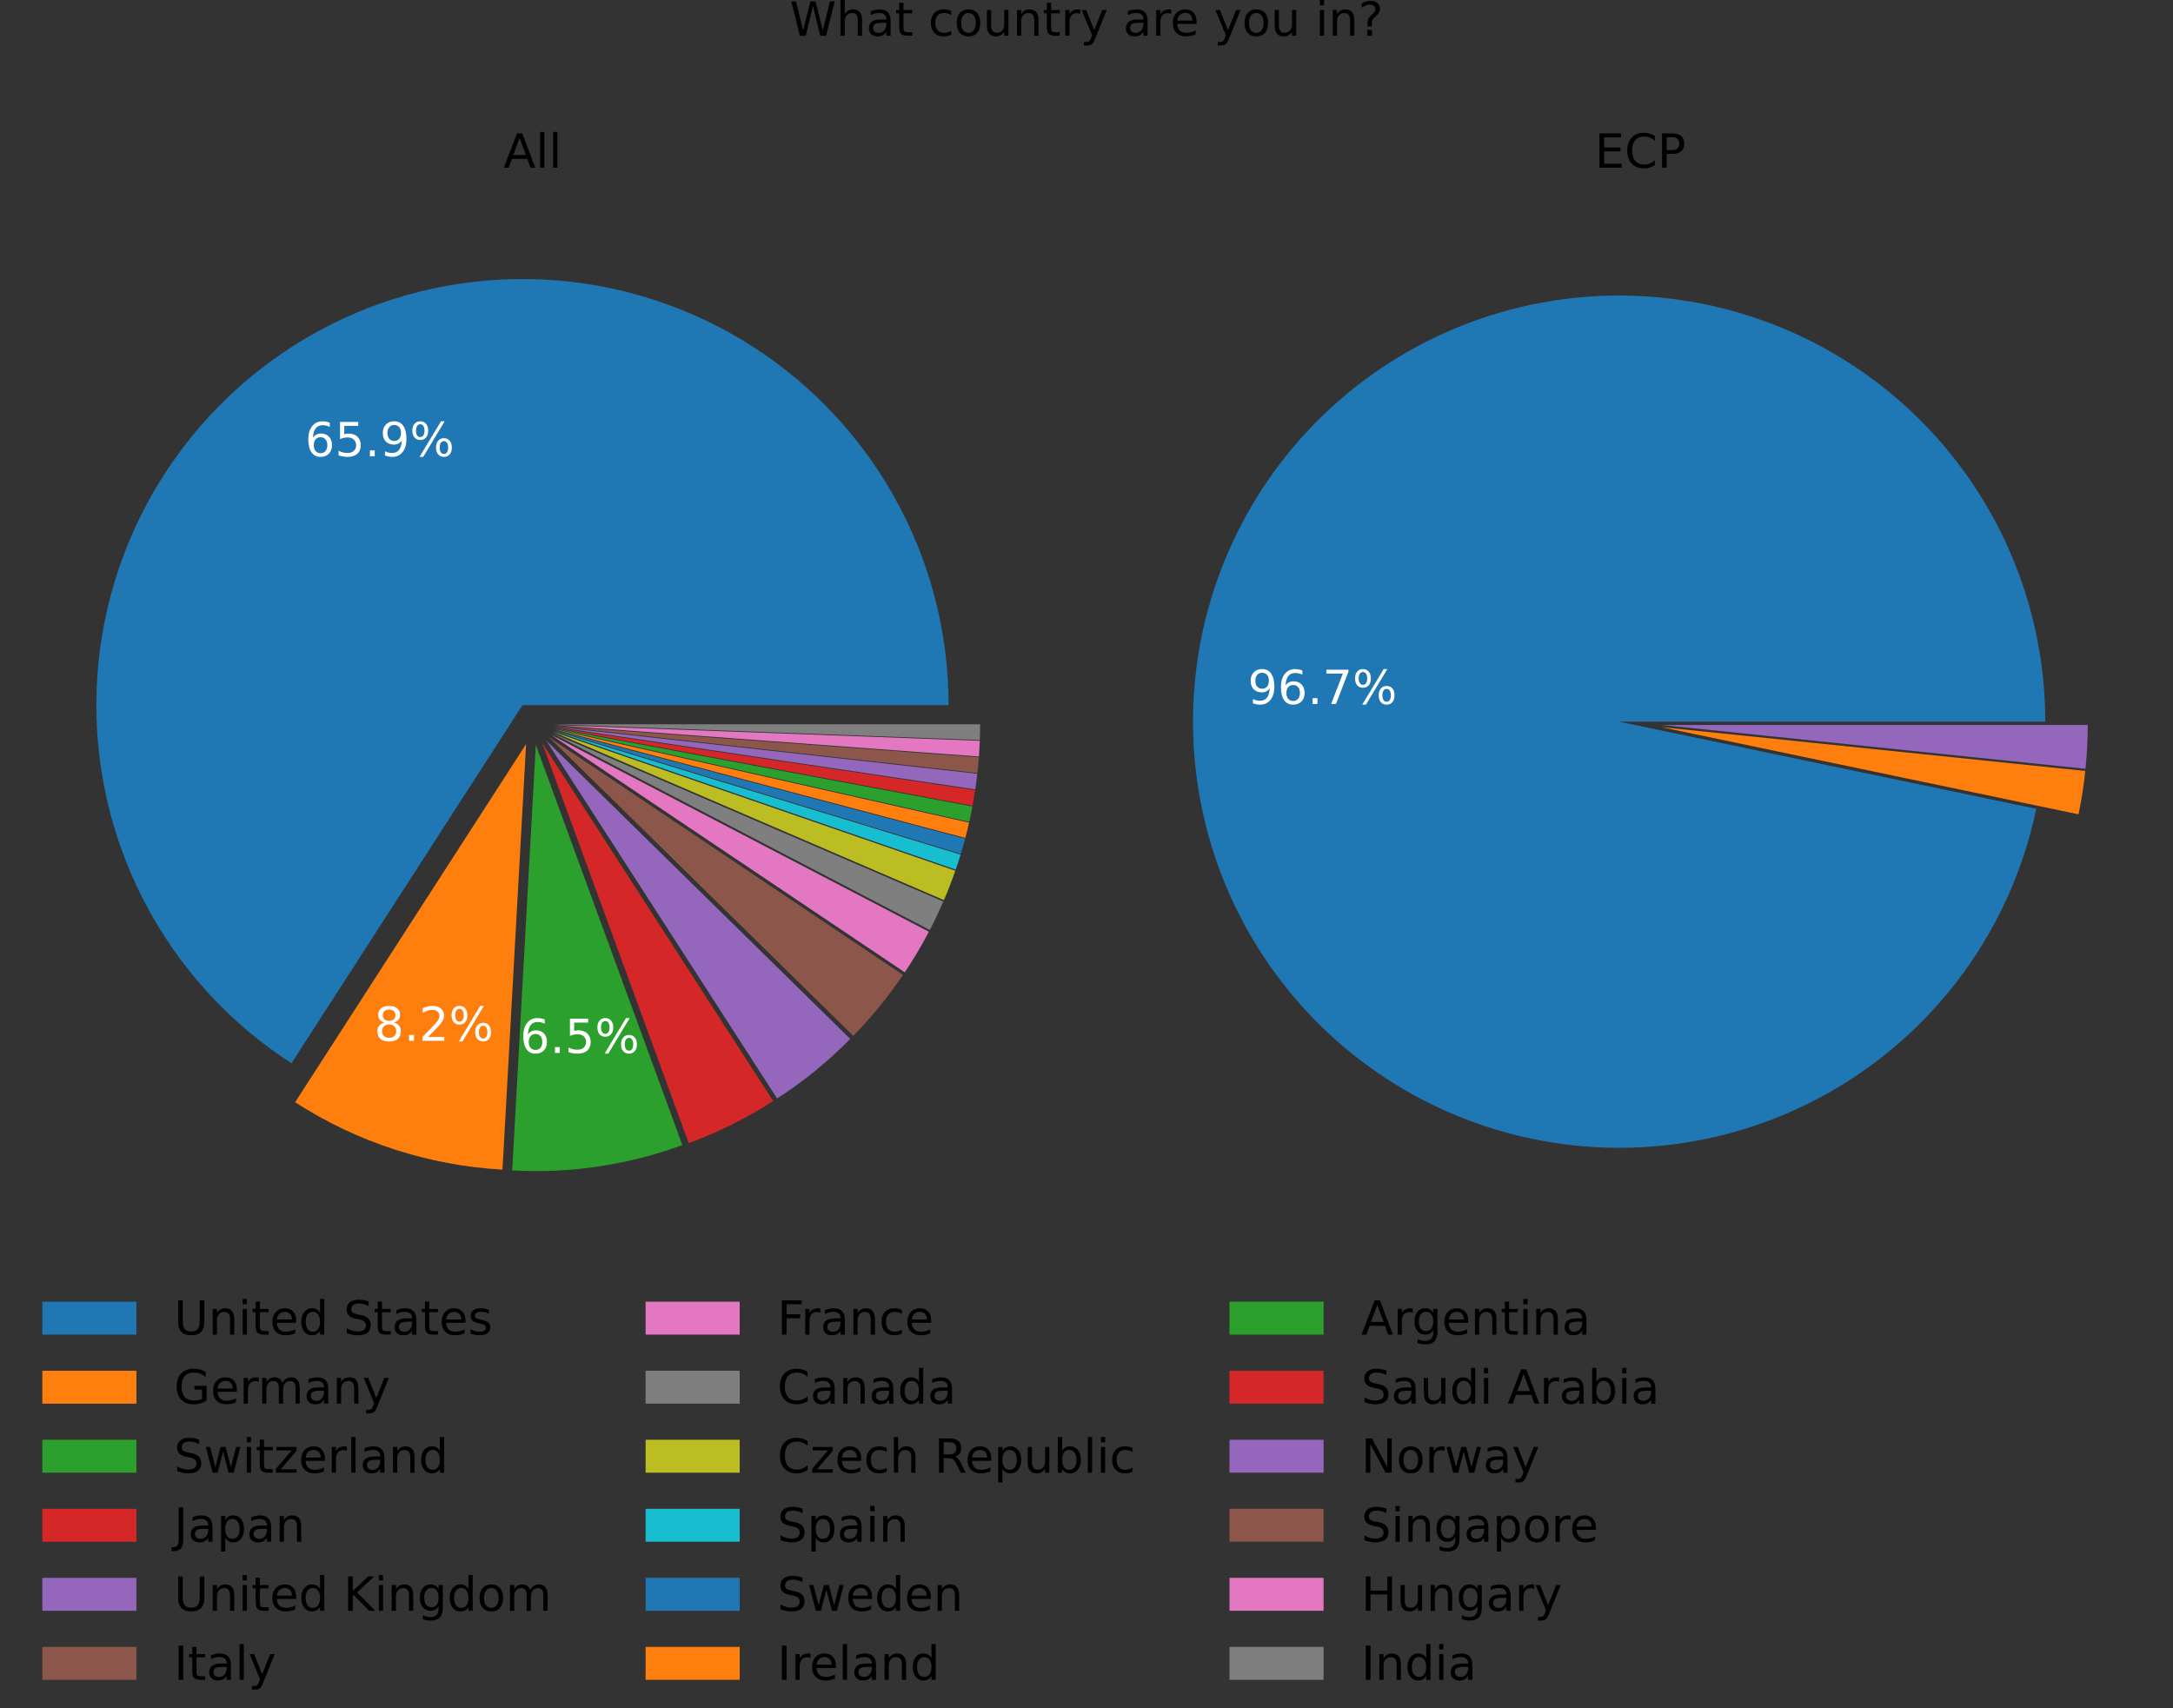 <?xml version="1.0" encoding="utf-8" standalone="no"?>
<!DOCTYPE svg PUBLIC "-//W3C//DTD SVG 1.1//EN"
  "http://www.w3.org/Graphics/SVG/1.1/DTD/svg11.dtd">
<!-- Created with matplotlib (https://matplotlib.org/) -->
<svg height="435.863pt" version="1.1" viewBox="0 0 554.4 435.863" width="554.4pt" xmlns="http://www.w3.org/2000/svg" xmlns:xlink="http://www.w3.org/1999/xlink">
 <rect x="0" y="0" width="554.4" height="435.863" fill="#333333" stroke="none"/>
 <defs>
  <style type="text/css">*{stroke-linecap:butt;stroke-linejoin:round;}</style>
 </defs>
 <g id="figure_1">
  <g id="patch_1">
   <path d="M 0 435.863 
L 554.4 435.863 
L 554.4 0 
L 0 0 
z
" style="fill:none;"/>
  </g>
  <g id="axes_1">
   <g id="patch_2">
    <path d="M 242.019 179.907 
C 242.019 161.051 237.113 142.515 227.786 126.128 
C 218.459 109.74 205.027 96.058 188.815 86.429 
C 172.602 76.801 154.161 71.554 135.308 71.205 
C 116.455 70.857 97.832 75.419 81.275 84.442 
C 64.718 93.465 50.79 106.641 40.863 122.673 
C 30.937 138.705 25.35 157.046 24.653 175.889 
C 23.956 194.732 28.173 213.437 36.889 230.158 
C 45.604 246.879 58.521 261.048 74.367 271.269 
L 133.299 179.907 
L 242.019 179.907 
z
" style="fill:#1f77b4;"/>
   </g>
   <g id="patch_3">
    <path d="M 75.288 281.212 
C 83.178 286.302 91.694 290.347 100.624 293.249 
C 109.553 296.15 118.821 297.883 128.196 298.403 
L 134.22 189.85 
L 75.288 281.212 
z
" style="fill:#ff7f0e;"/>
   </g>
   <g id="patch_4">
    <path d="M 130.676 298.61 
C 138.038 299.018 145.423 298.677 152.715 297.591 
C 160.008 296.505 167.172 294.68 174.095 292.144 
L 136.701 190.057 
L 130.676 298.61 
z
" style="fill:#2ca02c;"/>
   </g>
   <g id="patch_5">
    <path d="M 175.717 291.633 
C 179.491 290.25 183.186 288.66 186.784 286.868 
C 190.382 285.077 193.877 283.087 197.255 280.908 
L 138.323 189.546 
L 175.717 291.633 
z
" style="fill:#d62728;"/>
   </g>
   <g id="patch_6">
    <path d="M 198.266 280.256 
C 201.644 278.078 204.898 275.713 208.014 273.174 
C 211.129 270.635 214.102 267.925 216.918 265.057 
L 139.334 188.894 
L 198.266 280.256 
z
" style="fill:#9467bd;"/>
   </g>
   <g id="patch_7">
    <path d="M 217.698 264.277 
C 220.044 261.887 222.278 259.39 224.394 256.794 
C 226.51 254.197 228.505 251.505 230.372 248.724 
L 140.114 188.114 
L 217.698 264.277 
z
" style="fill:#8c564b;"/>
   </g>
   <g id="patch_8">
    <path d="M 230.831 248.066 
C 231.952 246.398 233.025 244.699 234.051 242.972 
C 235.077 241.244 236.055 239.488 236.984 237.707 
L 140.574 187.456 
L 230.831 248.066 
z
" style="fill:#e377c2;"/>
   </g>
   <g id="patch_9">
    <path d="M 237.22 237.263 
C 237.839 236.076 238.436 234.877 239.011 233.667 
C 239.586 232.457 240.138 231.236 240.668 230.006 
L 140.81 187.013 
L 237.22 237.263 
z
" style="fill:#7f7f7f;"/>
   </g>
   <g id="patch_10">
    <path d="M 240.827 229.637 
C 241.357 228.407 241.863 227.167 242.347 225.918 
C 242.831 224.669 243.292 223.411 243.729 222.145 
L 140.969 186.644 
L 240.827 229.637 
z
" style="fill:#bcbd22;"/>
   </g>
   <g id="patch_11">
    <path d="M 243.83 221.861 
C 244.049 221.228 244.262 220.593 244.469 219.956 
C 244.676 219.319 244.877 218.68 245.072 218.04 
L 141.07 186.36 
L 243.83 221.861 
z
" style="fill:#17becf;"/>
   </g>
   <g id="patch_12">
    <path d="M 245.131 217.848 
C 245.326 217.207 245.515 216.564 245.698 215.92 
C 245.881 215.276 246.059 214.63 246.23 213.983 
L 141.128 186.168 
L 245.131 217.848 
z
" style="fill:#1f77b4;"/>
   </g>
   <g id="patch_13">
    <path d="M 246.282 213.789 
C 246.453 213.141 246.618 212.492 246.778 211.842 
C 246.937 211.191 247.09 210.539 247.238 209.886 
L 141.18 185.973 
L 246.282 213.789 
z
" style="fill:#ff7f0e;"/>
   </g>
   <g id="patch_14">
    <path d="M 247.282 209.69 
C 247.429 209.037 247.57 208.382 247.706 207.726 
C 247.841 207.07 247.97 206.413 248.093 205.755 
L 141.224 185.777 
L 247.282 209.69 
z
" style="fill:#2ca02c;"/>
   </g>
   <g id="patch_15">
    <path d="M 248.13 205.557 
C 248.253 204.899 248.37 204.239 248.481 203.579 
C 248.592 202.918 248.696 202.257 248.795 201.595 
L 141.261 185.58 
L 248.13 205.557 
z
" style="fill:#d62728;"/>
   </g>
   <g id="patch_16">
    <path d="M 248.825 201.396 
C 248.923 200.733 249.016 200.07 249.102 199.406 
C 249.189 198.742 249.269 198.077 249.343 197.411 
L 141.291 185.381 
L 248.825 201.396 
z
" style="fill:#9467bd;"/>
   </g>
   <g id="patch_17">
    <path d="M 249.365 197.212 
C 249.439 196.546 249.507 195.88 249.569 195.213 
C 249.631 194.546 249.686 193.879 249.736 193.211 
L 141.313 185.182 
L 249.365 197.212 
z
" style="fill:#8c564b;"/>
   </g>
   <g id="patch_18">
    <path d="M 249.751 193.01 
C 249.8 192.343 249.844 191.674 249.881 191.006 
C 249.918 190.337 249.949 189.668 249.973 188.999 
L 141.328 184.981 
L 249.751 193.01 
z
" style="fill:#e377c2;"/>
   </g>
   <g id="patch_19">
    <path d="M 249.981 188.798 
C 250.006 188.129 250.024 187.459 250.037 186.789 
C 250.049 186.12 250.055 185.45 250.055 184.78 
L 141.335 184.78 
L 249.981 188.798 
z
" style="fill:#7f7f7f;"/>
   </g>
   <g id="matplotlib.axis_1"/>
   <g id="matplotlib.axis_2"/>
   <g id="text_1">
    <!-- 65.9% -->
    <g style="fill:#ffffff;" transform="translate(77.822 116.393)scale(0.12 -0.12)">
     <defs>
      <path d="M 33.016 40.375 
Q 26.375 40.375 22.484 35.828 
Q 18.609 31.297 18.609 23.391 
Q 18.609 15.531 22.484 10.953 
Q 26.375 6.391 33.016 6.391 
Q 39.656 6.391 43.531 10.953 
Q 47.406 15.531 47.406 23.391 
Q 47.406 31.297 43.531 35.828 
Q 39.656 40.375 33.016 40.375 
z
M 52.594 71.297 
L 52.594 62.312 
Q 48.875 64.062 45.094 64.984 
Q 41.312 65.922 37.594 65.922 
Q 27.828 65.922 22.672 59.328 
Q 17.531 52.734 16.797 39.406 
Q 19.672 43.656 24.016 45.922 
Q 28.375 48.188 33.594 48.188 
Q 44.578 48.188 50.953 41.516 
Q 57.328 34.859 57.328 23.391 
Q 57.328 12.156 50.688 5.359 
Q 44.047 -1.422 33.016 -1.422 
Q 20.359 -1.422 13.672 8.266 
Q 6.984 17.969 6.984 36.375 
Q 6.984 53.656 15.188 63.938 
Q 23.391 74.219 37.203 74.219 
Q 40.922 74.219 44.703 73.484 
Q 48.484 72.75 52.594 71.297 
z
" id="DejaVuSans-54"/>
      <path d="M 10.797 72.906 
L 49.516 72.906 
L 49.516 64.594 
L 19.828 64.594 
L 19.828 46.734 
Q 21.969 47.469 24.109 47.828 
Q 26.266 48.188 28.422 48.188 
Q 40.625 48.188 47.75 41.5 
Q 54.891 34.812 54.891 23.391 
Q 54.891 11.625 47.562 5.094 
Q 40.234 -1.422 26.906 -1.422 
Q 22.312 -1.422 17.547 -0.641 
Q 12.797 0.141 7.719 1.703 
L 7.719 11.625 
Q 12.109 9.234 16.797 8.062 
Q 21.484 6.891 26.703 6.891 
Q 35.156 6.891 40.078 11.328 
Q 45.016 15.766 45.016 23.391 
Q 45.016 31 40.078 35.438 
Q 35.156 39.891 26.703 39.891 
Q 22.75 39.891 18.812 39.016 
Q 14.891 38.141 10.797 36.281 
z
" id="DejaVuSans-53"/>
      <path d="M 10.688 12.406 
L 21 12.406 
L 21 0 
L 10.688 0 
z
" id="DejaVuSans-46"/>
      <path d="M 10.984 1.516 
L 10.984 10.5 
Q 14.703 8.734 18.5 7.812 
Q 22.312 6.891 25.984 6.891 
Q 35.75 6.891 40.891 13.453 
Q 46.047 20.016 46.781 33.406 
Q 43.953 29.203 39.594 26.953 
Q 35.25 24.703 29.984 24.703 
Q 19.047 24.703 12.672 31.312 
Q 6.297 37.938 6.297 49.422 
Q 6.297 60.641 12.938 67.422 
Q 19.578 74.219 30.609 74.219 
Q 43.266 74.219 49.922 64.516 
Q 56.594 54.828 56.594 36.375 
Q 56.594 19.141 48.406 8.859 
Q 40.234 -1.422 26.422 -1.422 
Q 22.703 -1.422 18.891 -0.688 
Q 15.094 0.047 10.984 1.516 
z
M 30.609 32.422 
Q 37.25 32.422 41.125 36.953 
Q 45.016 41.5 45.016 49.422 
Q 45.016 57.281 41.125 61.844 
Q 37.25 66.406 30.609 66.406 
Q 23.969 66.406 20.094 61.844 
Q 16.219 57.281 16.219 49.422 
Q 16.219 41.5 20.094 36.953 
Q 23.969 32.422 30.609 32.422 
z
" id="DejaVuSans-57"/>
      <path d="M 72.703 32.078 
Q 68.453 32.078 66.031 28.469 
Q 63.625 24.859 63.625 18.406 
Q 63.625 12.062 66.031 8.422 
Q 68.453 4.781 72.703 4.781 
Q 76.859 4.781 79.266 8.422 
Q 81.688 12.062 81.688 18.406 
Q 81.688 24.812 79.266 28.438 
Q 76.859 32.078 72.703 32.078 
z
M 72.703 38.281 
Q 80.422 38.281 84.953 32.906 
Q 89.5 27.547 89.5 18.406 
Q 89.5 9.281 84.938 3.922 
Q 80.375 -1.422 72.703 -1.422 
Q 64.891 -1.422 60.344 3.922 
Q 55.812 9.281 55.812 18.406 
Q 55.812 27.594 60.375 32.938 
Q 64.938 38.281 72.703 38.281 
z
M 22.312 68.016 
Q 18.109 68.016 15.688 64.375 
Q 13.281 60.75 13.281 54.391 
Q 13.281 47.953 15.672 44.328 
Q 18.062 40.719 22.312 40.719 
Q 26.562 40.719 28.969 44.328 
Q 31.391 47.953 31.391 54.391 
Q 31.391 60.688 28.953 64.344 
Q 26.516 68.016 22.312 68.016 
z
M 66.406 74.219 
L 74.219 74.219 
L 28.609 -1.422 
L 20.797 -1.422 
z
M 22.312 74.219 
Q 30.031 74.219 34.609 68.875 
Q 39.203 63.531 39.203 54.391 
Q 39.203 45.172 34.641 39.844 
Q 30.078 34.516 22.312 34.516 
Q 14.547 34.516 10.031 39.859 
Q 5.516 45.219 5.516 54.391 
Q 5.516 63.484 10.047 68.844 
Q 14.594 74.219 22.312 74.219 
z
" id="DejaVuSans-37"/>
     </defs>
     <use xlink:href="#DejaVuSans-54"/>
     <use x="63.623" xlink:href="#DejaVuSans-53"/>
     <use x="127.246" xlink:href="#DejaVuSans-46"/>
     <use x="159.033" xlink:href="#DejaVuSans-57"/>
     <use x="222.656" xlink:href="#DejaVuSans-37"/>
    </g>
   </g>
   <g id="text_2">
    <!-- 8.2% -->
    <g style="fill:#ffffff;" transform="translate(95.46 265.54)scale(0.12 -0.12)">
     <defs>
      <path d="M 31.781 34.625 
Q 24.75 34.625 20.719 30.859 
Q 16.703 27.094 16.703 20.516 
Q 16.703 13.922 20.719 10.156 
Q 24.75 6.391 31.781 6.391 
Q 38.812 6.391 42.859 10.172 
Q 46.922 13.969 46.922 20.516 
Q 46.922 27.094 42.891 30.859 
Q 38.875 34.625 31.781 34.625 
z
M 21.922 38.812 
Q 15.578 40.375 12.031 44.719 
Q 8.5 49.078 8.5 55.328 
Q 8.5 64.062 14.719 69.141 
Q 20.953 74.219 31.781 74.219 
Q 42.672 74.219 48.875 69.141 
Q 55.078 64.062 55.078 55.328 
Q 55.078 49.078 51.531 44.719 
Q 48 40.375 41.703 38.812 
Q 48.828 37.156 52.797 32.312 
Q 56.781 27.484 56.781 20.516 
Q 56.781 9.906 50.312 4.234 
Q 43.844 -1.422 31.781 -1.422 
Q 19.734 -1.422 13.25 4.234 
Q 6.781 9.906 6.781 20.516 
Q 6.781 27.484 10.781 32.312 
Q 14.797 37.156 21.922 38.812 
z
M 18.312 54.391 
Q 18.312 48.734 21.844 45.562 
Q 25.391 42.391 31.781 42.391 
Q 38.141 42.391 41.719 45.562 
Q 45.312 48.734 45.312 54.391 
Q 45.312 60.062 41.719 63.234 
Q 38.141 66.406 31.781 66.406 
Q 25.391 66.406 21.844 63.234 
Q 18.312 60.062 18.312 54.391 
z
" id="DejaVuSans-56"/>
      <path d="M 19.188 8.297 
L 53.609 8.297 
L 53.609 0 
L 7.328 0 
L 7.328 8.297 
Q 12.938 14.109 22.625 23.891 
Q 32.328 33.688 34.812 36.531 
Q 39.547 41.844 41.422 45.531 
Q 43.312 49.219 43.312 52.781 
Q 43.312 58.594 39.234 62.25 
Q 35.156 65.922 28.609 65.922 
Q 23.969 65.922 18.812 64.312 
Q 13.672 62.703 7.812 59.422 
L 7.812 69.391 
Q 13.766 71.781 18.938 73 
Q 24.125 74.219 28.422 74.219 
Q 39.75 74.219 46.484 68.547 
Q 53.219 62.891 53.219 53.422 
Q 53.219 48.922 51.531 44.891 
Q 49.859 40.875 45.406 35.406 
Q 44.188 33.984 37.641 27.219 
Q 31.109 20.453 19.188 8.297 
z
" id="DejaVuSans-50"/>
     </defs>
     <use xlink:href="#DejaVuSans-56"/>
     <use x="63.623" xlink:href="#DejaVuSans-46"/>
     <use x="95.41" xlink:href="#DejaVuSans-50"/>
     <use x="159.033" xlink:href="#DejaVuSans-37"/>
    </g>
   </g>
   <g id="text_3">
    <!-- 6.5% -->
    <g style="fill:#ffffff;" transform="translate(132.668 268.642)scale(0.12 -0.12)">
     <use xlink:href="#DejaVuSans-54"/>
     <use x="63.623" xlink:href="#DejaVuSans-46"/>
     <use x="95.41" xlink:href="#DejaVuSans-53"/>
     <use x="159.033" xlink:href="#DejaVuSans-37"/>
    </g>
   </g>
   <g id="text_4">
    <!-- All -->
    <g transform="translate(128.462 42.78)scale(0.12 -0.12)">
     <defs>
      <path d="M 34.188 63.188 
L 20.797 26.906 
L 47.609 26.906 
z
M 28.609 72.906 
L 39.797 72.906 
L 67.578 0 
L 57.328 0 
L 50.688 18.703 
L 17.828 18.703 
L 11.188 0 
L 0.781 0 
z
" id="DejaVuSans-65"/>
      <path d="M 9.422 75.984 
L 18.406 75.984 
L 18.406 0 
L 9.422 0 
z
" id="DejaVuSans-108"/>
     </defs>
     <use xlink:href="#DejaVuSans-65"/>
     <use x="68.408" xlink:href="#DejaVuSans-108"/>
     <use x="96.191" xlink:href="#DejaVuSans-108"/>
    </g>
   </g>
   <g id="legend_1">
    <g id="patch_20">
     <path d="M 10.8 340.498 
L 34.8 340.498 
L 34.8 332.098 
L 10.8 332.098 
z
" style="fill:#1f77b4;"/>
    </g>
    <g id="text_5">
     <!-- United States -->
     <g transform="translate(44.4 340.498)scale(0.12 -0.12)">
      <defs>
       <path d="M 8.688 72.906 
L 18.609 72.906 
L 18.609 28.609 
Q 18.609 16.891 22.844 11.734 
Q 27.094 6.594 36.625 6.594 
Q 46.094 6.594 50.344 11.734 
Q 54.594 16.891 54.594 28.609 
L 54.594 72.906 
L 64.5 72.906 
L 64.5 27.391 
Q 64.5 13.141 57.438 5.859 
Q 50.391 -1.422 36.625 -1.422 
Q 22.797 -1.422 15.734 5.859 
Q 8.688 13.141 8.688 27.391 
z
" id="DejaVuSans-85"/>
       <path d="M 54.891 33.016 
L 54.891 0 
L 45.906 0 
L 45.906 32.719 
Q 45.906 40.484 42.875 44.328 
Q 39.844 48.188 33.797 48.188 
Q 26.516 48.188 22.312 43.547 
Q 18.109 38.922 18.109 30.906 
L 18.109 0 
L 9.078 0 
L 9.078 54.688 
L 18.109 54.688 
L 18.109 46.188 
Q 21.344 51.125 25.703 53.562 
Q 30.078 56 35.797 56 
Q 45.219 56 50.047 50.172 
Q 54.891 44.344 54.891 33.016 
z
" id="DejaVuSans-110"/>
       <path d="M 9.422 54.688 
L 18.406 54.688 
L 18.406 0 
L 9.422 0 
z
M 9.422 75.984 
L 18.406 75.984 
L 18.406 64.594 
L 9.422 64.594 
z
" id="DejaVuSans-105"/>
       <path d="M 18.312 70.219 
L 18.312 54.688 
L 36.812 54.688 
L 36.812 47.703 
L 18.312 47.703 
L 18.312 18.016 
Q 18.312 11.328 20.141 9.422 
Q 21.969 7.516 27.594 7.516 
L 36.812 7.516 
L 36.812 0 
L 27.594 0 
Q 17.188 0 13.234 3.875 
Q 9.281 7.766 9.281 18.016 
L 9.281 47.703 
L 2.688 47.703 
L 2.688 54.688 
L 9.281 54.688 
L 9.281 70.219 
z
" id="DejaVuSans-116"/>
       <path d="M 56.203 29.594 
L 56.203 25.203 
L 14.891 25.203 
Q 15.484 15.922 20.484 11.062 
Q 25.484 6.203 34.422 6.203 
Q 39.594 6.203 44.453 7.469 
Q 49.312 8.734 54.109 11.281 
L 54.109 2.781 
Q 49.266 0.734 44.188 -0.344 
Q 39.109 -1.422 33.891 -1.422 
Q 20.797 -1.422 13.156 6.188 
Q 5.516 13.812 5.516 26.812 
Q 5.516 40.234 12.766 48.109 
Q 20.016 56 32.328 56 
Q 43.359 56 49.781 48.891 
Q 56.203 41.797 56.203 29.594 
z
M 47.219 32.234 
Q 47.125 39.594 43.094 43.984 
Q 39.062 48.391 32.422 48.391 
Q 24.906 48.391 20.391 44.141 
Q 15.875 39.891 15.188 32.172 
z
" id="DejaVuSans-101"/>
       <path d="M 45.406 46.391 
L 45.406 75.984 
L 54.391 75.984 
L 54.391 0 
L 45.406 0 
L 45.406 8.203 
Q 42.578 3.328 38.25 0.953 
Q 33.938 -1.422 27.875 -1.422 
Q 17.969 -1.422 11.734 6.484 
Q 5.516 14.406 5.516 27.297 
Q 5.516 40.188 11.734 48.094 
Q 17.969 56 27.875 56 
Q 33.938 56 38.25 53.625 
Q 42.578 51.266 45.406 46.391 
z
M 14.797 27.297 
Q 14.797 17.391 18.875 11.75 
Q 22.953 6.109 30.078 6.109 
Q 37.203 6.109 41.297 11.75 
Q 45.406 17.391 45.406 27.297 
Q 45.406 37.203 41.297 42.844 
Q 37.203 48.484 30.078 48.484 
Q 22.953 48.484 18.875 42.844 
Q 14.797 37.203 14.797 27.297 
z
" id="DejaVuSans-100"/>
       <path id="DejaVuSans-32"/>
       <path d="M 53.516 70.516 
L 53.516 60.891 
Q 47.906 63.578 42.922 64.891 
Q 37.938 66.219 33.297 66.219 
Q 25.25 66.219 20.875 63.094 
Q 16.5 59.969 16.5 54.203 
Q 16.5 49.359 19.406 46.891 
Q 22.312 44.438 30.422 42.922 
L 36.375 41.703 
Q 47.406 39.594 52.656 34.297 
Q 57.906 29 57.906 20.125 
Q 57.906 9.516 50.797 4.047 
Q 43.703 -1.422 29.984 -1.422 
Q 24.812 -1.422 18.969 -0.25 
Q 13.141 0.922 6.891 3.219 
L 6.891 13.375 
Q 12.891 10.016 18.656 8.297 
Q 24.422 6.594 29.984 6.594 
Q 38.422 6.594 43.016 9.906 
Q 47.609 13.234 47.609 19.391 
Q 47.609 24.75 44.312 27.781 
Q 41.016 30.812 33.5 32.328 
L 27.484 33.5 
Q 16.453 35.688 11.516 40.375 
Q 6.594 45.062 6.594 53.422 
Q 6.594 63.094 13.406 68.656 
Q 20.219 74.219 32.172 74.219 
Q 37.312 74.219 42.625 73.281 
Q 47.953 72.359 53.516 70.516 
z
" id="DejaVuSans-83"/>
       <path d="M 34.281 27.484 
Q 23.391 27.484 19.188 25 
Q 14.984 22.516 14.984 16.5 
Q 14.984 11.719 18.141 8.906 
Q 21.297 6.109 26.703 6.109 
Q 34.188 6.109 38.703 11.406 
Q 43.219 16.703 43.219 25.484 
L 43.219 27.484 
z
M 52.203 31.203 
L 52.203 0 
L 43.219 0 
L 43.219 8.297 
Q 40.141 3.328 35.547 0.953 
Q 30.953 -1.422 24.312 -1.422 
Q 15.922 -1.422 10.953 3.297 
Q 6 8.016 6 15.922 
Q 6 25.141 12.172 29.828 
Q 18.359 34.516 30.609 34.516 
L 43.219 34.516 
L 43.219 35.406 
Q 43.219 41.609 39.141 45 
Q 35.062 48.391 27.688 48.391 
Q 23 48.391 18.547 47.266 
Q 14.109 46.141 10.016 43.891 
L 10.016 52.203 
Q 14.938 54.109 19.578 55.047 
Q 24.219 56 28.609 56 
Q 40.484 56 46.344 49.844 
Q 52.203 43.703 52.203 31.203 
z
" id="DejaVuSans-97"/>
       <path d="M 44.281 53.078 
L 44.281 44.578 
Q 40.484 46.531 36.375 47.5 
Q 32.281 48.484 27.875 48.484 
Q 21.188 48.484 17.844 46.438 
Q 14.5 44.391 14.5 40.281 
Q 14.5 37.156 16.891 35.375 
Q 19.281 33.594 26.516 31.984 
L 29.594 31.297 
Q 39.156 29.25 43.188 25.516 
Q 47.219 21.781 47.219 15.094 
Q 47.219 7.469 41.188 3.016 
Q 35.156 -1.422 24.609 -1.422 
Q 20.219 -1.422 15.453 -0.562 
Q 10.688 0.297 5.422 2 
L 5.422 11.281 
Q 10.406 8.688 15.234 7.391 
Q 20.062 6.109 24.812 6.109 
Q 31.156 6.109 34.562 8.281 
Q 37.984 10.453 37.984 14.406 
Q 37.984 18.062 35.516 20.016 
Q 33.062 21.969 24.703 23.781 
L 21.578 24.516 
Q 13.234 26.266 9.516 29.906 
Q 5.812 33.547 5.812 39.891 
Q 5.812 47.609 11.281 51.797 
Q 16.75 56 26.812 56 
Q 31.781 56 36.172 55.266 
Q 40.578 54.547 44.281 53.078 
z
" id="DejaVuSans-115"/>
      </defs>
      <use xlink:href="#DejaVuSans-85"/>
      <use x="73.193" xlink:href="#DejaVuSans-110"/>
      <use x="136.572" xlink:href="#DejaVuSans-105"/>
      <use x="164.355" xlink:href="#DejaVuSans-116"/>
      <use x="203.564" xlink:href="#DejaVuSans-101"/>
      <use x="265.088" xlink:href="#DejaVuSans-100"/>
      <use x="328.564" xlink:href="#DejaVuSans-32"/>
      <use x="360.352" xlink:href="#DejaVuSans-83"/>
      <use x="423.828" xlink:href="#DejaVuSans-116"/>
      <use x="463.037" xlink:href="#DejaVuSans-97"/>
      <use x="524.316" xlink:href="#DejaVuSans-116"/>
      <use x="563.525" xlink:href="#DejaVuSans-101"/>
      <use x="625.049" xlink:href="#DejaVuSans-115"/>
     </g>
    </g>
    <g id="patch_21">
     <path d="M 10.8 358.112 
L 34.8 358.112 
L 34.8 349.712 
L 10.8 349.712 
z
" style="fill:#ff7f0e;"/>
    </g>
    <g id="text_6">
     <!-- Germany -->
     <g transform="translate(44.4 358.112)scale(0.12 -0.12)">
      <defs>
       <path d="M 59.516 10.406 
L 59.516 29.984 
L 43.406 29.984 
L 43.406 38.094 
L 69.281 38.094 
L 69.281 6.781 
Q 63.578 2.734 56.688 0.656 
Q 49.812 -1.422 42 -1.422 
Q 24.906 -1.422 15.25 8.562 
Q 5.609 18.562 5.609 36.375 
Q 5.609 54.25 15.25 64.234 
Q 24.906 74.219 42 74.219 
Q 49.125 74.219 55.547 72.453 
Q 61.969 70.703 67.391 67.281 
L 67.391 56.781 
Q 61.922 61.422 55.766 63.766 
Q 49.609 66.109 42.828 66.109 
Q 29.438 66.109 22.719 58.641 
Q 16.016 51.172 16.016 36.375 
Q 16.016 21.625 22.719 14.156 
Q 29.438 6.688 42.828 6.688 
Q 48.047 6.688 52.141 7.594 
Q 56.25 8.5 59.516 10.406 
z
" id="DejaVuSans-71"/>
       <path d="M 41.109 46.297 
Q 39.594 47.172 37.812 47.578 
Q 36.031 48 33.891 48 
Q 26.266 48 22.188 43.047 
Q 18.109 38.094 18.109 28.812 
L 18.109 0 
L 9.078 0 
L 9.078 54.688 
L 18.109 54.688 
L 18.109 46.188 
Q 20.953 51.172 25.484 53.578 
Q 30.031 56 36.531 56 
Q 37.453 56 38.578 55.875 
Q 39.703 55.766 41.062 55.516 
z
" id="DejaVuSans-114"/>
       <path d="M 52 44.188 
Q 55.375 50.25 60.062 53.125 
Q 64.75 56 71.094 56 
Q 79.641 56 84.281 50.016 
Q 88.922 44.047 88.922 33.016 
L 88.922 0 
L 79.891 0 
L 79.891 32.719 
Q 79.891 40.578 77.094 44.375 
Q 74.312 48.188 68.609 48.188 
Q 61.625 48.188 57.562 43.547 
Q 53.516 38.922 53.516 30.906 
L 53.516 0 
L 44.484 0 
L 44.484 32.719 
Q 44.484 40.625 41.703 44.406 
Q 38.922 48.188 33.109 48.188 
Q 26.219 48.188 22.156 43.531 
Q 18.109 38.875 18.109 30.906 
L 18.109 0 
L 9.078 0 
L 9.078 54.688 
L 18.109 54.688 
L 18.109 46.188 
Q 21.188 51.219 25.484 53.609 
Q 29.781 56 35.688 56 
Q 41.656 56 45.828 52.969 
Q 50 49.953 52 44.188 
z
" id="DejaVuSans-109"/>
       <path d="M 32.172 -5.078 
Q 28.375 -14.844 24.75 -17.812 
Q 21.141 -20.797 15.094 -20.797 
L 7.906 -20.797 
L 7.906 -13.281 
L 13.188 -13.281 
Q 16.891 -13.281 18.938 -11.516 
Q 21 -9.766 23.484 -3.219 
L 25.094 0.875 
L 2.984 54.688 
L 12.5 54.688 
L 29.594 11.922 
L 46.688 54.688 
L 56.203 54.688 
z
" id="DejaVuSans-121"/>
      </defs>
      <use xlink:href="#DejaVuSans-71"/>
      <use x="77.49" xlink:href="#DejaVuSans-101"/>
      <use x="139.014" xlink:href="#DejaVuSans-114"/>
      <use x="178.377" xlink:href="#DejaVuSans-109"/>
      <use x="275.789" xlink:href="#DejaVuSans-97"/>
      <use x="337.068" xlink:href="#DejaVuSans-110"/>
      <use x="400.447" xlink:href="#DejaVuSans-121"/>
     </g>
    </g>
    <g id="patch_22">
     <path d="M 10.8 375.726 
L 34.8 375.726 
L 34.8 367.326 
L 10.8 367.326 
z
" style="fill:#2ca02c;"/>
    </g>
    <g id="text_7">
     <!-- Switzerland -->
     <g transform="translate(44.4 375.726)scale(0.12 -0.12)">
      <defs>
       <path d="M 4.203 54.688 
L 13.188 54.688 
L 24.422 12.016 
L 35.594 54.688 
L 46.188 54.688 
L 57.422 12.016 
L 68.609 54.688 
L 77.594 54.688 
L 63.281 0 
L 52.688 0 
L 40.922 44.828 
L 29.109 0 
L 18.5 0 
z
" id="DejaVuSans-119"/>
       <path d="M 5.516 54.688 
L 48.188 54.688 
L 48.188 46.484 
L 14.406 7.172 
L 48.188 7.172 
L 48.188 0 
L 4.297 0 
L 4.297 8.203 
L 38.094 47.516 
L 5.516 47.516 
z
" id="DejaVuSans-122"/>
      </defs>
      <use xlink:href="#DejaVuSans-83"/>
      <use x="63.477" xlink:href="#DejaVuSans-119"/>
      <use x="145.264" xlink:href="#DejaVuSans-105"/>
      <use x="173.047" xlink:href="#DejaVuSans-116"/>
      <use x="212.256" xlink:href="#DejaVuSans-122"/>
      <use x="264.746" xlink:href="#DejaVuSans-101"/>
      <use x="326.27" xlink:href="#DejaVuSans-114"/>
      <use x="367.383" xlink:href="#DejaVuSans-108"/>
      <use x="395.166" xlink:href="#DejaVuSans-97"/>
      <use x="456.445" xlink:href="#DejaVuSans-110"/>
      <use x="519.824" xlink:href="#DejaVuSans-100"/>
     </g>
    </g>
    <g id="patch_23">
     <path d="M 10.8 393.339 
L 34.8 393.339 
L 34.8 384.939 
L 10.8 384.939 
z
" style="fill:#d62728;"/>
    </g>
    <g id="text_8">
     <!-- Japan -->
     <g transform="translate(44.4 393.339)scale(0.12 -0.12)">
      <defs>
       <path d="M 9.812 72.906 
L 19.672 72.906 
L 19.672 5.078 
Q 19.672 -8.109 14.672 -14.062 
Q 9.672 -20.016 -1.422 -20.016 
L -5.172 -20.016 
L -5.172 -11.719 
L -2.094 -11.719 
Q 4.438 -11.719 7.125 -8.047 
Q 9.812 -4.391 9.812 5.078 
z
" id="DejaVuSans-74"/>
       <path d="M 18.109 8.203 
L 18.109 -20.797 
L 9.078 -20.797 
L 9.078 54.688 
L 18.109 54.688 
L 18.109 46.391 
Q 20.953 51.266 25.266 53.625 
Q 29.594 56 35.594 56 
Q 45.562 56 51.781 48.094 
Q 58.016 40.188 58.016 27.297 
Q 58.016 14.406 51.781 6.484 
Q 45.562 -1.422 35.594 -1.422 
Q 29.594 -1.422 25.266 0.953 
Q 20.953 3.328 18.109 8.203 
z
M 48.688 27.297 
Q 48.688 37.203 44.609 42.844 
Q 40.531 48.484 33.406 48.484 
Q 26.266 48.484 22.188 42.844 
Q 18.109 37.203 18.109 27.297 
Q 18.109 17.391 22.188 11.75 
Q 26.266 6.109 33.406 6.109 
Q 40.531 6.109 44.609 11.75 
Q 48.688 17.391 48.688 27.297 
z
" id="DejaVuSans-112"/>
      </defs>
      <use xlink:href="#DejaVuSans-74"/>
      <use x="29.492" xlink:href="#DejaVuSans-97"/>
      <use x="90.771" xlink:href="#DejaVuSans-112"/>
      <use x="154.248" xlink:href="#DejaVuSans-97"/>
      <use x="215.527" xlink:href="#DejaVuSans-110"/>
     </g>
    </g>
    <g id="patch_24">
     <path d="M 10.8 410.953 
L 34.8 410.953 
L 34.8 402.553 
L 10.8 402.553 
z
" style="fill:#9467bd;"/>
    </g>
    <g id="text_9">
     <!-- United Kingdom -->
     <g transform="translate(44.4 410.953)scale(0.12 -0.12)">
      <defs>
       <path d="M 9.812 72.906 
L 19.672 72.906 
L 19.672 42.094 
L 52.391 72.906 
L 65.094 72.906 
L 28.906 38.922 
L 67.672 0 
L 54.688 0 
L 19.672 35.109 
L 19.672 0 
L 9.812 0 
z
" id="DejaVuSans-75"/>
       <path d="M 45.406 27.984 
Q 45.406 37.75 41.375 43.109 
Q 37.359 48.484 30.078 48.484 
Q 22.859 48.484 18.828 43.109 
Q 14.797 37.75 14.797 27.984 
Q 14.797 18.266 18.828 12.891 
Q 22.859 7.516 30.078 7.516 
Q 37.359 7.516 41.375 12.891 
Q 45.406 18.266 45.406 27.984 
z
M 54.391 6.781 
Q 54.391 -7.172 48.188 -13.984 
Q 42 -20.797 29.203 -20.797 
Q 24.469 -20.797 20.266 -20.094 
Q 16.062 -19.391 12.109 -17.922 
L 12.109 -9.188 
Q 16.062 -11.328 19.922 -12.344 
Q 23.781 -13.375 27.781 -13.375 
Q 36.625 -13.375 41.016 -8.766 
Q 45.406 -4.156 45.406 5.172 
L 45.406 9.625 
Q 42.625 4.781 38.281 2.391 
Q 33.938 0 27.875 0 
Q 17.828 0 11.672 7.656 
Q 5.516 15.328 5.516 27.984 
Q 5.516 40.672 11.672 48.328 
Q 17.828 56 27.875 56 
Q 33.938 56 38.281 53.609 
Q 42.625 51.219 45.406 46.391 
L 45.406 54.688 
L 54.391 54.688 
z
" id="DejaVuSans-103"/>
       <path d="M 30.609 48.391 
Q 23.391 48.391 19.188 42.75 
Q 14.984 37.109 14.984 27.297 
Q 14.984 17.484 19.156 11.844 
Q 23.344 6.203 30.609 6.203 
Q 37.797 6.203 41.984 11.859 
Q 46.188 17.531 46.188 27.297 
Q 46.188 37.016 41.984 42.703 
Q 37.797 48.391 30.609 48.391 
z
M 30.609 56 
Q 42.328 56 49.016 48.375 
Q 55.719 40.766 55.719 27.297 
Q 55.719 13.875 49.016 6.219 
Q 42.328 -1.422 30.609 -1.422 
Q 18.844 -1.422 12.172 6.219 
Q 5.516 13.875 5.516 27.297 
Q 5.516 40.766 12.172 48.375 
Q 18.844 56 30.609 56 
z
" id="DejaVuSans-111"/>
      </defs>
      <use xlink:href="#DejaVuSans-85"/>
      <use x="73.193" xlink:href="#DejaVuSans-110"/>
      <use x="136.572" xlink:href="#DejaVuSans-105"/>
      <use x="164.355" xlink:href="#DejaVuSans-116"/>
      <use x="203.564" xlink:href="#DejaVuSans-101"/>
      <use x="265.088" xlink:href="#DejaVuSans-100"/>
      <use x="328.564" xlink:href="#DejaVuSans-32"/>
      <use x="360.352" xlink:href="#DejaVuSans-75"/>
      <use x="425.928" xlink:href="#DejaVuSans-105"/>
      <use x="453.711" xlink:href="#DejaVuSans-110"/>
      <use x="517.09" xlink:href="#DejaVuSans-103"/>
      <use x="580.566" xlink:href="#DejaVuSans-100"/>
      <use x="644.043" xlink:href="#DejaVuSans-111"/>
      <use x="705.225" xlink:href="#DejaVuSans-109"/>
     </g>
    </g>
    <g id="patch_25">
     <path d="M 10.8 428.567 
L 34.8 428.567 
L 34.8 420.167 
L 10.8 420.167 
z
" style="fill:#8c564b;"/>
    </g>
    <g id="text_10">
     <!-- Italy -->
     <g transform="translate(44.4 428.567)scale(0.12 -0.12)">
      <defs>
       <path d="M 9.812 72.906 
L 19.672 72.906 
L 19.672 0 
L 9.812 0 
z
" id="DejaVuSans-73"/>
      </defs>
      <use xlink:href="#DejaVuSans-73"/>
      <use x="29.492" xlink:href="#DejaVuSans-116"/>
      <use x="68.701" xlink:href="#DejaVuSans-97"/>
      <use x="129.98" xlink:href="#DejaVuSans-108"/>
      <use x="157.764" xlink:href="#DejaVuSans-121"/>
     </g>
    </g>
    <g id="patch_26">
     <path d="M 164.717 340.498 
L 188.717 340.498 
L 188.717 332.098 
L 164.717 332.098 
z
" style="fill:#e377c2;"/>
    </g>
    <g id="text_11">
     <!-- France -->
     <g transform="translate(198.317 340.498)scale(0.12 -0.12)">
      <defs>
       <path d="M 9.812 72.906 
L 51.703 72.906 
L 51.703 64.594 
L 19.672 64.594 
L 19.672 43.109 
L 48.578 43.109 
L 48.578 34.812 
L 19.672 34.812 
L 19.672 0 
L 9.812 0 
z
" id="DejaVuSans-70"/>
       <path d="M 48.781 52.594 
L 48.781 44.188 
Q 44.969 46.297 41.141 47.344 
Q 37.312 48.391 33.406 48.391 
Q 24.656 48.391 19.812 42.844 
Q 14.984 37.312 14.984 27.297 
Q 14.984 17.281 19.812 11.734 
Q 24.656 6.203 33.406 6.203 
Q 37.312 6.203 41.141 7.25 
Q 44.969 8.297 48.781 10.406 
L 48.781 2.094 
Q 45.016 0.344 40.984 -0.531 
Q 36.969 -1.422 32.422 -1.422 
Q 20.062 -1.422 12.781 6.344 
Q 5.516 14.109 5.516 27.297 
Q 5.516 40.672 12.859 48.328 
Q 20.219 56 33.016 56 
Q 37.156 56 41.109 55.141 
Q 45.062 54.297 48.781 52.594 
z
" id="DejaVuSans-99"/>
      </defs>
      <use xlink:href="#DejaVuSans-70"/>
      <use x="50.27" xlink:href="#DejaVuSans-114"/>
      <use x="91.383" xlink:href="#DejaVuSans-97"/>
      <use x="152.662" xlink:href="#DejaVuSans-110"/>
      <use x="216.041" xlink:href="#DejaVuSans-99"/>
      <use x="271.021" xlink:href="#DejaVuSans-101"/>
     </g>
    </g>
    <g id="patch_27">
     <path d="M 164.717 358.112 
L 188.717 358.112 
L 188.717 349.712 
L 164.717 349.712 
z
" style="fill:#7f7f7f;"/>
    </g>
    <g id="text_12">
     <!-- Canada -->
     <g transform="translate(198.317 358.112)scale(0.12 -0.12)">
      <defs>
       <path d="M 64.406 67.281 
L 64.406 56.891 
Q 59.422 61.531 53.781 63.812 
Q 48.141 66.109 41.797 66.109 
Q 29.297 66.109 22.656 58.469 
Q 16.016 50.828 16.016 36.375 
Q 16.016 21.969 22.656 14.328 
Q 29.297 6.688 41.797 6.688 
Q 48.141 6.688 53.781 8.984 
Q 59.422 11.281 64.406 15.922 
L 64.406 5.609 
Q 59.234 2.094 53.438 0.328 
Q 47.656 -1.422 41.219 -1.422 
Q 24.656 -1.422 15.125 8.703 
Q 5.609 18.844 5.609 36.375 
Q 5.609 53.953 15.125 64.078 
Q 24.656 74.219 41.219 74.219 
Q 47.75 74.219 53.531 72.484 
Q 59.328 70.75 64.406 67.281 
z
" id="DejaVuSans-67"/>
      </defs>
      <use xlink:href="#DejaVuSans-67"/>
      <use x="69.824" xlink:href="#DejaVuSans-97"/>
      <use x="131.104" xlink:href="#DejaVuSans-110"/>
      <use x="194.482" xlink:href="#DejaVuSans-97"/>
      <use x="255.762" xlink:href="#DejaVuSans-100"/>
      <use x="319.238" xlink:href="#DejaVuSans-97"/>
     </g>
    </g>
    <g id="patch_28">
     <path d="M 164.717 375.726 
L 188.717 375.726 
L 188.717 367.326 
L 164.717 367.326 
z
" style="fill:#bcbd22;"/>
    </g>
    <g id="text_13">
     <!-- Czech Republic -->
     <g transform="translate(198.317 375.726)scale(0.12 -0.12)">
      <defs>
       <path d="M 54.891 33.016 
L 54.891 0 
L 45.906 0 
L 45.906 32.719 
Q 45.906 40.484 42.875 44.328 
Q 39.844 48.188 33.797 48.188 
Q 26.516 48.188 22.312 43.547 
Q 18.109 38.922 18.109 30.906 
L 18.109 0 
L 9.078 0 
L 9.078 75.984 
L 18.109 75.984 
L 18.109 46.188 
Q 21.344 51.125 25.703 53.562 
Q 30.078 56 35.797 56 
Q 45.219 56 50.047 50.172 
Q 54.891 44.344 54.891 33.016 
z
" id="DejaVuSans-104"/>
       <path d="M 44.391 34.188 
Q 47.562 33.109 50.562 29.594 
Q 53.562 26.078 56.594 19.922 
L 66.609 0 
L 56 0 
L 46.688 18.703 
Q 43.062 26.031 39.672 28.422 
Q 36.281 30.812 30.422 30.812 
L 19.672 30.812 
L 19.672 0 
L 9.812 0 
L 9.812 72.906 
L 32.078 72.906 
Q 44.578 72.906 50.734 67.672 
Q 56.891 62.453 56.891 51.906 
Q 56.891 45.016 53.688 40.469 
Q 50.484 35.938 44.391 34.188 
z
M 19.672 64.797 
L 19.672 38.922 
L 32.078 38.922 
Q 39.203 38.922 42.844 42.219 
Q 46.484 45.516 46.484 51.906 
Q 46.484 58.297 42.844 61.547 
Q 39.203 64.797 32.078 64.797 
z
" id="DejaVuSans-82"/>
       <path d="M 8.5 21.578 
L 8.5 54.688 
L 17.484 54.688 
L 17.484 21.922 
Q 17.484 14.156 20.5 10.266 
Q 23.531 6.391 29.594 6.391 
Q 36.859 6.391 41.078 11.031 
Q 45.312 15.672 45.312 23.688 
L 45.312 54.688 
L 54.297 54.688 
L 54.297 0 
L 45.312 0 
L 45.312 8.406 
Q 42.047 3.422 37.719 1 
Q 33.406 -1.422 27.688 -1.422 
Q 18.266 -1.422 13.375 4.438 
Q 8.5 10.297 8.5 21.578 
z
M 31.109 56 
z
" id="DejaVuSans-117"/>
       <path d="M 48.688 27.297 
Q 48.688 37.203 44.609 42.844 
Q 40.531 48.484 33.406 48.484 
Q 26.266 48.484 22.188 42.844 
Q 18.109 37.203 18.109 27.297 
Q 18.109 17.391 22.188 11.75 
Q 26.266 6.109 33.406 6.109 
Q 40.531 6.109 44.609 11.75 
Q 48.688 17.391 48.688 27.297 
z
M 18.109 46.391 
Q 20.953 51.266 25.266 53.625 
Q 29.594 56 35.594 56 
Q 45.562 56 51.781 48.094 
Q 58.016 40.188 58.016 27.297 
Q 58.016 14.406 51.781 6.484 
Q 45.562 -1.422 35.594 -1.422 
Q 29.594 -1.422 25.266 0.953 
Q 20.953 3.328 18.109 8.203 
L 18.109 0 
L 9.078 0 
L 9.078 75.984 
L 18.109 75.984 
z
" id="DejaVuSans-98"/>
      </defs>
      <use xlink:href="#DejaVuSans-67"/>
      <use x="69.824" xlink:href="#DejaVuSans-122"/>
      <use x="122.314" xlink:href="#DejaVuSans-101"/>
      <use x="183.838" xlink:href="#DejaVuSans-99"/>
      <use x="238.818" xlink:href="#DejaVuSans-104"/>
      <use x="302.197" xlink:href="#DejaVuSans-32"/>
      <use x="333.984" xlink:href="#DejaVuSans-82"/>
      <use x="398.967" xlink:href="#DejaVuSans-101"/>
      <use x="460.49" xlink:href="#DejaVuSans-112"/>
      <use x="523.967" xlink:href="#DejaVuSans-117"/>
      <use x="587.346" xlink:href="#DejaVuSans-98"/>
      <use x="650.822" xlink:href="#DejaVuSans-108"/>
      <use x="678.605" xlink:href="#DejaVuSans-105"/>
      <use x="706.389" xlink:href="#DejaVuSans-99"/>
     </g>
    </g>
    <g id="patch_29">
     <path d="M 164.717 393.339 
L 188.717 393.339 
L 188.717 384.939 
L 164.717 384.939 
z
" style="fill:#17becf;"/>
    </g>
    <g id="text_14">
     <!-- Spain -->
     <g transform="translate(198.317 393.339)scale(0.12 -0.12)">
      <use xlink:href="#DejaVuSans-83"/>
      <use x="63.477" xlink:href="#DejaVuSans-112"/>
      <use x="126.953" xlink:href="#DejaVuSans-97"/>
      <use x="188.232" xlink:href="#DejaVuSans-105"/>
      <use x="216.016" xlink:href="#DejaVuSans-110"/>
     </g>
    </g>
    <g id="patch_30">
     <path d="M 164.717 410.953 
L 188.717 410.953 
L 188.717 402.553 
L 164.717 402.553 
z
" style="fill:#1f77b4;"/>
    </g>
    <g id="text_15">
     <!-- Sweden -->
     <g transform="translate(198.317 410.953)scale(0.12 -0.12)">
      <use xlink:href="#DejaVuSans-83"/>
      <use x="63.477" xlink:href="#DejaVuSans-119"/>
      <use x="145.264" xlink:href="#DejaVuSans-101"/>
      <use x="206.787" xlink:href="#DejaVuSans-100"/>
      <use x="270.264" xlink:href="#DejaVuSans-101"/>
      <use x="331.787" xlink:href="#DejaVuSans-110"/>
     </g>
    </g>
    <g id="patch_31">
     <path d="M 164.717 428.567 
L 188.717 428.567 
L 188.717 420.167 
L 164.717 420.167 
z
" style="fill:#ff7f0e;"/>
    </g>
    <g id="text_16">
     <!-- Ireland -->
     <g transform="translate(198.317 428.567)scale(0.12 -0.12)">
      <use xlink:href="#DejaVuSans-73"/>
      <use x="29.492" xlink:href="#DejaVuSans-114"/>
      <use x="68.355" xlink:href="#DejaVuSans-101"/>
      <use x="129.879" xlink:href="#DejaVuSans-108"/>
      <use x="157.662" xlink:href="#DejaVuSans-97"/>
      <use x="218.941" xlink:href="#DejaVuSans-110"/>
      <use x="282.32" xlink:href="#DejaVuSans-100"/>
     </g>
    </g>
    <g id="patch_32">
     <path d="M 313.684 340.498 
L 337.684 340.498 
L 337.684 332.098 
L 313.684 332.098 
z
" style="fill:#2ca02c;"/>
    </g>
    <g id="text_17">
     <!-- Argentina -->
     <g transform="translate(347.284 340.498)scale(0.12 -0.12)">
      <use xlink:href="#DejaVuSans-65"/>
      <use x="68.408" xlink:href="#DejaVuSans-114"/>
      <use x="107.771" xlink:href="#DejaVuSans-103"/>
      <use x="171.248" xlink:href="#DejaVuSans-101"/>
      <use x="232.771" xlink:href="#DejaVuSans-110"/>
      <use x="296.15" xlink:href="#DejaVuSans-116"/>
      <use x="335.359" xlink:href="#DejaVuSans-105"/>
      <use x="363.143" xlink:href="#DejaVuSans-110"/>
      <use x="426.521" xlink:href="#DejaVuSans-97"/>
     </g>
    </g>
    <g id="patch_33">
     <path d="M 313.684 358.112 
L 337.684 358.112 
L 337.684 349.712 
L 313.684 349.712 
z
" style="fill:#d62728;"/>
    </g>
    <g id="text_18">
     <!-- Saudi Arabia -->
     <g transform="translate(347.284 358.112)scale(0.12 -0.12)">
      <use xlink:href="#DejaVuSans-83"/>
      <use x="63.477" xlink:href="#DejaVuSans-97"/>
      <use x="124.756" xlink:href="#DejaVuSans-117"/>
      <use x="188.135" xlink:href="#DejaVuSans-100"/>
      <use x="251.611" xlink:href="#DejaVuSans-105"/>
      <use x="279.395" xlink:href="#DejaVuSans-32"/>
      <use x="311.182" xlink:href="#DejaVuSans-65"/>
      <use x="379.59" xlink:href="#DejaVuSans-114"/>
      <use x="420.703" xlink:href="#DejaVuSans-97"/>
      <use x="481.982" xlink:href="#DejaVuSans-98"/>
      <use x="545.459" xlink:href="#DejaVuSans-105"/>
      <use x="573.242" xlink:href="#DejaVuSans-97"/>
     </g>
    </g>
    <g id="patch_34">
     <path d="M 313.684 375.726 
L 337.684 375.726 
L 337.684 367.326 
L 313.684 367.326 
z
" style="fill:#9467bd;"/>
    </g>
    <g id="text_19">
     <!-- Norway -->
     <g transform="translate(347.284 375.726)scale(0.12 -0.12)">
      <defs>
       <path d="M 9.812 72.906 
L 23.094 72.906 
L 55.422 11.922 
L 55.422 72.906 
L 64.984 72.906 
L 64.984 0 
L 51.703 0 
L 19.391 60.984 
L 19.391 0 
L 9.812 0 
z
" id="DejaVuSans-78"/>
      </defs>
      <use xlink:href="#DejaVuSans-78"/>
      <use x="74.805" xlink:href="#DejaVuSans-111"/>
      <use x="135.986" xlink:href="#DejaVuSans-114"/>
      <use x="177.1" xlink:href="#DejaVuSans-119"/>
      <use x="258.887" xlink:href="#DejaVuSans-97"/>
      <use x="320.166" xlink:href="#DejaVuSans-121"/>
     </g>
    </g>
    <g id="patch_35">
     <path d="M 313.684 393.339 
L 337.684 393.339 
L 337.684 384.939 
L 313.684 384.939 
z
" style="fill:#8c564b;"/>
    </g>
    <g id="text_20">
     <!-- Singapore -->
     <g transform="translate(347.284 393.339)scale(0.12 -0.12)">
      <use xlink:href="#DejaVuSans-83"/>
      <use x="63.477" xlink:href="#DejaVuSans-105"/>
      <use x="91.26" xlink:href="#DejaVuSans-110"/>
      <use x="154.639" xlink:href="#DejaVuSans-103"/>
      <use x="218.115" xlink:href="#DejaVuSans-97"/>
      <use x="279.395" xlink:href="#DejaVuSans-112"/>
      <use x="342.871" xlink:href="#DejaVuSans-111"/>
      <use x="404.053" xlink:href="#DejaVuSans-114"/>
      <use x="442.916" xlink:href="#DejaVuSans-101"/>
     </g>
    </g>
    <g id="patch_36">
     <path d="M 313.684 410.953 
L 337.684 410.953 
L 337.684 402.553 
L 313.684 402.553 
z
" style="fill:#e377c2;"/>
    </g>
    <g id="text_21">
     <!-- Hungary -->
     <g transform="translate(347.284 410.953)scale(0.12 -0.12)">
      <defs>
       <path d="M 9.812 72.906 
L 19.672 72.906 
L 19.672 43.016 
L 55.516 43.016 
L 55.516 72.906 
L 65.375 72.906 
L 65.375 0 
L 55.516 0 
L 55.516 34.719 
L 19.672 34.719 
L 19.672 0 
L 9.812 0 
z
" id="DejaVuSans-72"/>
      </defs>
      <use xlink:href="#DejaVuSans-72"/>
      <use x="75.195" xlink:href="#DejaVuSans-117"/>
      <use x="138.574" xlink:href="#DejaVuSans-110"/>
      <use x="201.953" xlink:href="#DejaVuSans-103"/>
      <use x="265.43" xlink:href="#DejaVuSans-97"/>
      <use x="326.709" xlink:href="#DejaVuSans-114"/>
      <use x="367.822" xlink:href="#DejaVuSans-121"/>
     </g>
    </g>
    <g id="patch_37">
     <path d="M 313.684 428.567 
L 337.684 428.567 
L 337.684 420.167 
L 313.684 420.167 
z
" style="fill:#7f7f7f;"/>
    </g>
    <g id="text_22">
     <!-- India -->
     <g transform="translate(347.284 428.567)scale(0.12 -0.12)">
      <use xlink:href="#DejaVuSans-73"/>
      <use x="29.492" xlink:href="#DejaVuSans-110"/>
      <use x="92.871" xlink:href="#DejaVuSans-100"/>
      <use x="156.348" xlink:href="#DejaVuSans-105"/>
      <use x="184.131" xlink:href="#DejaVuSans-97"/>
     </g>
    </g>
   </g>
  </g>
  <g id="axes_2">
   <g id="patch_38">
    <path d="M 521.813 184.121 
C 521.813 170.315 519.183 156.634 514.064 143.812 
C 508.946 130.99 501.431 119.26 491.923 109.249 
C 482.416 99.239 471.088 91.13 458.546 85.358 
C 446.004 79.586 432.477 76.256 418.69 75.545 
C 404.902 74.834 391.104 76.757 378.035 81.208 
C 364.967 85.66 352.865 92.561 342.378 101.541 
C 331.892 110.521 323.211 121.416 316.801 133.644 
C 310.391 145.872 306.369 159.209 304.949 172.942 
C 303.529 186.675 304.739 200.554 308.512 213.834 
C 312.285 227.115 318.554 239.556 326.982 250.491 
C 335.41 261.426 345.844 270.656 357.726 277.687 
C 369.607 284.718 382.72 289.421 396.362 291.546 
C 410.003 293.671 423.926 293.177 437.383 290.093 
C 450.84 287.008 463.587 281.389 474.941 273.535 
C 486.296 265.681 496.051 255.735 503.684 244.231 
C 511.317 232.727 516.69 219.874 519.514 206.36 
L 413.093 184.121 
L 521.813 184.121 
z
" style="fill:#1f77b4;"/>
   </g>
   <g id="patch_39">
    <path d="M 530.292 207.755 
C 530.674 205.928 531.009 204.092 531.296 202.248 
C 531.583 200.403 531.823 198.552 532.015 196.695 
L 423.871 185.517 
L 530.292 207.755 
z
" style="fill:#ff7f0e;"/>
   </g>
   <g id="patch_40">
    <path d="M 532.051 196.418 
C 532.051 196.418 532.051 196.418 532.051 196.418 
L 423.907 185.239 
L 532.051 196.418 
z
" style="fill:#2ca02c;"/>
   </g>
   <g id="patch_41">
    <path d="M 532.051 196.418 
C 532.051 196.418 532.051 196.418 532.051 196.418 
L 423.907 185.239 
L 532.051 196.418 
z
" style="fill:#d62728;"/>
   </g>
   <g id="patch_42">
    <path d="M 532.073 196.139 
C 532.264 194.282 532.409 192.421 532.505 190.557 
C 532.601 188.693 532.649 186.826 532.649 184.96 
L 423.929 184.96 
L 532.073 196.139 
z
" style="fill:#9467bd;"/>
   </g>
   <g id="patch_43">
    <path d="M 532.656 184.68 
C 532.656 184.68 532.656 184.68 532.656 184.68 
L 423.936 184.68 
L 532.656 184.68 
z
" style="fill:#8c564b;"/>
   </g>
   <g id="patch_44">
    <path d="M 532.656 184.68 
C 532.656 184.68 532.656 184.68 532.656 184.68 
L 423.936 184.68 
L 532.656 184.68 
z
" style="fill:#e377c2;"/>
   </g>
   <g id="patch_45">
    <path d="M 532.656 184.68 
C 532.656 184.68 532.656 184.68 532.656 184.68 
L 423.936 184.68 
L 532.656 184.68 
z
" style="fill:#7f7f7f;"/>
   </g>
   <g id="patch_46">
    <path d="M 532.656 184.68 
C 532.656 184.68 532.656 184.68 532.656 184.68 
L 423.936 184.68 
L 532.656 184.68 
z
" style="fill:#bcbd22;"/>
   </g>
   <g id="patch_47">
    <path d="M 532.656 184.68 
C 532.656 184.68 532.656 184.68 532.656 184.68 
L 423.936 184.68 
L 532.656 184.68 
z
" style="fill:#17becf;"/>
   </g>
   <g id="patch_48">
    <path d="M 532.656 184.68 
C 532.656 184.68 532.656 184.68 532.656 184.68 
L 423.936 184.68 
L 532.656 184.68 
z
" style="fill:#1f77b4;"/>
   </g>
   <g id="patch_49">
    <path d="M 532.656 184.68 
C 532.656 184.68 532.656 184.68 532.656 184.68 
L 423.936 184.68 
L 532.656 184.68 
z
" style="fill:#ff7f0e;"/>
   </g>
   <g id="patch_50">
    <path d="M 532.656 184.68 
C 532.656 184.68 532.656 184.68 532.656 184.68 
L 423.936 184.68 
L 532.656 184.68 
z
" style="fill:#2ca02c;"/>
   </g>
   <g id="patch_51">
    <path d="M 532.656 184.68 
C 532.656 184.68 532.656 184.68 532.656 184.68 
L 423.936 184.68 
L 532.656 184.68 
z
" style="fill:#d62728;"/>
   </g>
   <g id="patch_52">
    <path d="M 532.656 184.68 
C 532.656 184.68 532.656 184.68 532.656 184.68 
L 423.936 184.68 
L 532.656 184.68 
z
" style="fill:#9467bd;"/>
   </g>
   <g id="patch_53">
    <path d="M 532.656 184.68 
C 532.656 184.68 532.656 184.68 532.656 184.68 
L 423.936 184.68 
L 532.656 184.68 
z
" style="fill:#8c564b;"/>
   </g>
   <g id="patch_54">
    <path d="M 532.656 184.68 
C 532.656 184.68 532.656 184.68 532.656 184.68 
L 423.936 184.68 
L 532.656 184.68 
z
" style="fill:#e377c2;"/>
   </g>
   <g id="patch_55">
    <path d="M 532.656 184.68 
C 532.656 184.68 532.656 184.68 532.656 184.68 
L 423.936 184.68 
L 532.656 184.68 
z
" style="fill:#7f7f7f;"/>
   </g>
   <g id="matplotlib.axis_3"/>
   <g id="matplotlib.axis_4"/>
   <g id="text_23">
    <!-- 96.7% -->
    <g style="fill:#ffffff;" transform="translate(318.332 179.607)scale(0.12 -0.12)">
     <defs>
      <path d="M 8.203 72.906 
L 55.078 72.906 
L 55.078 68.703 
L 28.609 0 
L 18.312 0 
L 43.219 64.594 
L 8.203 64.594 
z
" id="DejaVuSans-55"/>
     </defs>
     <use xlink:href="#DejaVuSans-57"/>
     <use x="63.623" xlink:href="#DejaVuSans-54"/>
     <use x="127.246" xlink:href="#DejaVuSans-46"/>
     <use x="159.033" xlink:href="#DejaVuSans-55"/>
     <use x="222.656" xlink:href="#DejaVuSans-37"/>
    </g>
   </g>
   <g id="text_24">
    <!-- ECP -->
    <g transform="translate(406.901 42.78)scale(0.12 -0.12)">
     <defs>
      <path d="M 9.812 72.906 
L 55.906 72.906 
L 55.906 64.594 
L 19.672 64.594 
L 19.672 43.016 
L 54.391 43.016 
L 54.391 34.719 
L 19.672 34.719 
L 19.672 8.297 
L 56.781 8.297 
L 56.781 0 
L 9.812 0 
z
" id="DejaVuSans-69"/>
      <path d="M 19.672 64.797 
L 19.672 37.406 
L 32.078 37.406 
Q 38.969 37.406 42.719 40.969 
Q 46.484 44.531 46.484 51.125 
Q 46.484 57.672 42.719 61.234 
Q 38.969 64.797 32.078 64.797 
z
M 9.812 72.906 
L 32.078 72.906 
Q 44.344 72.906 50.609 67.359 
Q 56.891 61.812 56.891 51.125 
Q 56.891 40.328 50.609 34.812 
Q 44.344 29.297 32.078 29.297 
L 19.672 29.297 
L 19.672 0 
L 9.812 0 
z
" id="DejaVuSans-80"/>
     </defs>
     <use xlink:href="#DejaVuSans-69"/>
     <use x="63.184" xlink:href="#DejaVuSans-67"/>
     <use x="133.008" xlink:href="#DejaVuSans-80"/>
    </g>
   </g>
  </g>
  <g id="text_25">
   <!-- What country are you in? -->
   <g transform="translate(201.484 9.118)scale(0.12 -0.12)">
    <defs>
     <path d="M 3.328 72.906 
L 13.281 72.906 
L 28.609 11.281 
L 43.891 72.906 
L 54.984 72.906 
L 70.312 11.281 
L 85.594 72.906 
L 95.609 72.906 
L 77.297 0 
L 64.891 0 
L 49.516 63.281 
L 33.984 0 
L 21.578 0 
z
" id="DejaVuSans-87"/>
     <path d="M 19.094 12.406 
L 29 12.406 
L 29 0 
L 19.094 0 
z
M 28.719 19.578 
L 19.391 19.578 
L 19.391 27.094 
Q 19.391 32.031 20.75 35.203 
Q 22.125 38.375 26.516 42.578 
L 30.906 46.922 
Q 33.688 49.516 34.938 51.812 
Q 36.188 54.109 36.188 56.5 
Q 36.188 60.844 32.984 63.531 
Q 29.781 66.219 24.516 66.219 
Q 20.656 66.219 16.281 64.5 
Q 11.922 62.797 7.172 59.516 
L 7.172 68.703 
Q 11.766 71.484 16.469 72.844 
Q 21.188 74.219 26.219 74.219 
Q 35.203 74.219 40.641 69.484 
Q 46.094 64.75 46.094 56.984 
Q 46.094 53.266 44.328 49.922 
Q 42.578 46.578 38.188 42.391 
L 33.891 38.188 
Q 31.594 35.891 30.641 34.594 
Q 29.688 33.297 29.297 32.078 
Q 29 31.062 28.859 29.594 
Q 28.719 28.125 28.719 25.594 
z
" id="DejaVuSans-63"/>
    </defs>
    <use xlink:href="#DejaVuSans-87"/>
    <use x="98.877" xlink:href="#DejaVuSans-104"/>
    <use x="162.256" xlink:href="#DejaVuSans-97"/>
    <use x="223.535" xlink:href="#DejaVuSans-116"/>
    <use x="262.744" xlink:href="#DejaVuSans-32"/>
    <use x="294.531" xlink:href="#DejaVuSans-99"/>
    <use x="349.512" xlink:href="#DejaVuSans-111"/>
    <use x="410.693" xlink:href="#DejaVuSans-117"/>
    <use x="474.072" xlink:href="#DejaVuSans-110"/>
    <use x="537.451" xlink:href="#DejaVuSans-116"/>
    <use x="576.66" xlink:href="#DejaVuSans-114"/>
    <use x="617.773" xlink:href="#DejaVuSans-121"/>
    <use x="676.953" xlink:href="#DejaVuSans-32"/>
    <use x="708.74" xlink:href="#DejaVuSans-97"/>
    <use x="770.02" xlink:href="#DejaVuSans-114"/>
    <use x="808.883" xlink:href="#DejaVuSans-101"/>
    <use x="870.406" xlink:href="#DejaVuSans-32"/>
    <use x="902.193" xlink:href="#DejaVuSans-121"/>
    <use x="961.373" xlink:href="#DejaVuSans-111"/>
    <use x="1022.555" xlink:href="#DejaVuSans-117"/>
    <use x="1085.934" xlink:href="#DejaVuSans-32"/>
    <use x="1117.721" xlink:href="#DejaVuSans-105"/>
    <use x="1145.504" xlink:href="#DejaVuSans-110"/>
    <use x="1208.883" xlink:href="#DejaVuSans-63"/>
   </g>
  </g>
 </g>
</svg>
